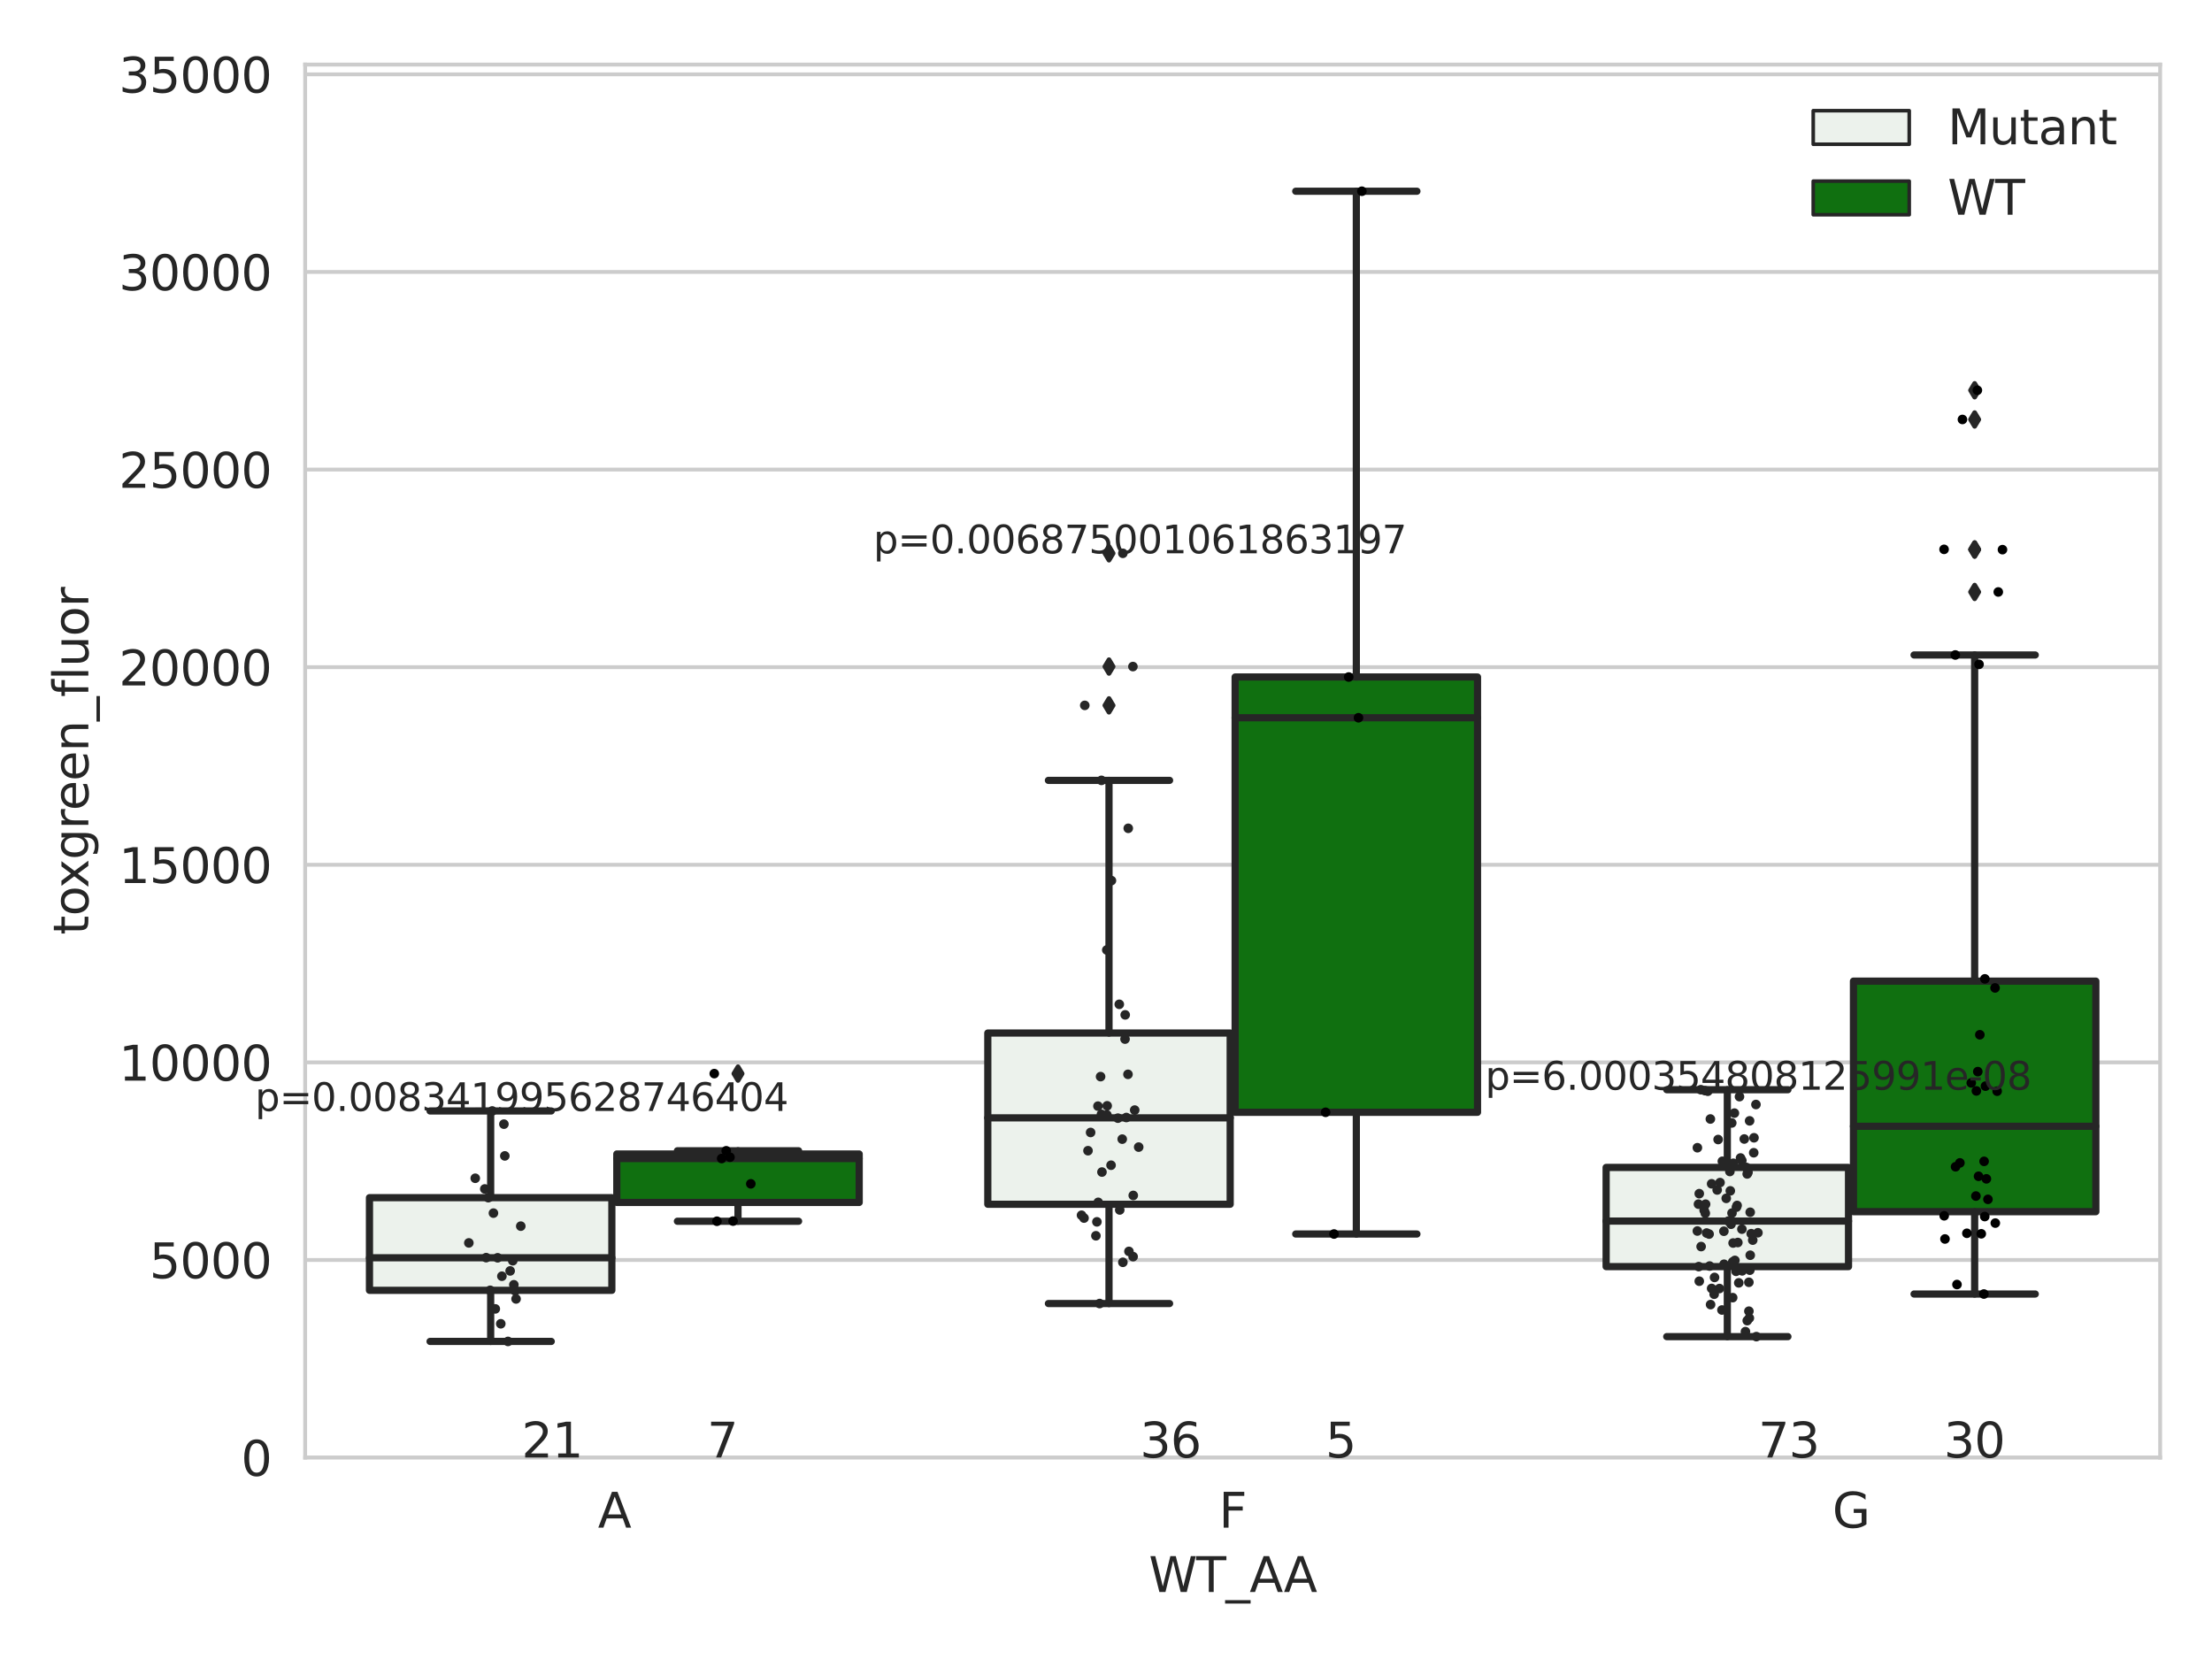 <?xml version="1.0" encoding="utf-8" standalone="no"?>
<!DOCTYPE svg PUBLIC "-//W3C//DTD SVG 1.1//EN"
  "http://www.w3.org/Graphics/SVG/1.1/DTD/svg11.dtd">
<svg xmlns:xlink="http://www.w3.org/1999/xlink" width="460.8pt" height="345.6pt" viewBox="0 0 460.8 345.6" xmlns="http://www.w3.org/2000/svg" version="1.1">
 <defs>
  <style type="text/css">*{stroke-linejoin: round; stroke-linecap: butt}</style>
 </defs>
 <g id="figure_1">
  <g id="patch_1">
   <path d="M 0 345.6 
L 460.8 345.6 
L 460.8 0 
L 0 0 
z
" style="fill: #ffffff"/>
  </g>
  <g id="axes_1">
   <g id="patch_2">
    <path d="M 63.571 303.64 
L 450 303.64 
L 450 13.456 
L 63.571 13.456 
z
" style="fill: #ffffff"/>
   </g>
   <g id="matplotlib.axis_1">
    <g id="xtick_1">
     <g id="text_1">
      <!-- A -->
      <g style="fill: #262626" transform="translate(124.556 318.238)scale(0.1 -0.1)">
       <defs>
        <path id="DejaVuSans-41" d="M 2188 4044 
L 1331 1722 
L 3047 1722 
L 2188 4044 
z
M 1831 4666 
L 2547 4666 
L 4325 0 
L 3669 0 
L 3244 1197 
L 1141 1197 
L 716 0 
L 50 0 
L 1831 4666 
z
" transform="scale(0.016)"/>
       </defs>
       <use xlink:href="#DejaVuSans-41"/>
      </g>
     </g>
    </g>
    <g id="xtick_2">
     <g id="text_2">
      <!-- F -->
      <g style="fill: #262626" transform="translate(253.91 318.238)scale(0.1 -0.1)">
       <defs>
        <path id="DejaVuSans-46" d="M 628 4666 
L 3309 4666 
L 3309 4134 
L 1259 4134 
L 1259 2759 
L 3109 2759 
L 3109 2228 
L 1259 2228 
L 1259 0 
L 628 0 
L 628 4666 
z
" transform="scale(0.016)"/>
       </defs>
       <use xlink:href="#DejaVuSans-46"/>
      </g>
     </g>
    </g>
    <g id="xtick_3">
     <g id="text_3">
      <!-- G -->
      <g style="fill: #262626" transform="translate(381.721 318.238)scale(0.1 -0.1)">
       <defs>
        <path id="DejaVuSans-47" d="M 3809 666 
L 3809 1919 
L 2778 1919 
L 2778 2438 
L 4434 2438 
L 4434 434 
Q 4069 175 3628 42 
Q 3188 -91 2688 -91 
Q 1594 -91 976 548 
Q 359 1188 359 2328 
Q 359 3472 976 4111 
Q 1594 4750 2688 4750 
Q 3144 4750 3555 4637 
Q 3966 4525 4313 4306 
L 4313 3634 
Q 3963 3931 3569 4081 
Q 3175 4231 2741 4231 
Q 1884 4231 1454 3753 
Q 1025 3275 1025 2328 
Q 1025 1384 1454 906 
Q 1884 428 2741 428 
Q 3075 428 3337 486 
Q 3600 544 3809 666 
z
" transform="scale(0.016)"/>
       </defs>
       <use xlink:href="#DejaVuSans-47"/>
      </g>
     </g>
    </g>
    <g id="text_4">
     <!-- WT_AA -->
     <g style="fill: #262626" transform="translate(239.31 331.638)scale(0.1 -0.1)">
      <defs>
       <path id="DejaVuSans-57" d="M 213 4666 
L 850 4666 
L 1831 722 
L 2809 4666 
L 3519 4666 
L 4500 722 
L 5478 4666 
L 6119 4666 
L 4947 0 
L 4153 0 
L 3169 4050 
L 2175 0 
L 1381 0 
L 213 4666 
z
" transform="scale(0.016)"/>
       <path id="DejaVuSans-54" d="M -19 4666 
L 3928 4666 
L 3928 4134 
L 2272 4134 
L 2272 0 
L 1638 0 
L 1638 4134 
L -19 4134 
L -19 4666 
z
" transform="scale(0.016)"/>
       <path id="DejaVuSans-5f" d="M 3263 -1063 
L 3263 -1509 
L -63 -1509 
L -63 -1063 
L 3263 -1063 
z
" transform="scale(0.016)"/>
      </defs>
      <use xlink:href="#DejaVuSans-57"/>
      <use xlink:href="#DejaVuSans-54" x="98.877"/>
      <use xlink:href="#DejaVuSans-5f" x="159.961"/>
      <use xlink:href="#DejaVuSans-41" x="209.961"/>
      <use xlink:href="#DejaVuSans-41" x="281.119"/>
     </g>
    </g>
   </g>
   <g id="matplotlib.axis_2">
    <g id="ytick_1">
     <g id="line2d_1">
      <path d="M 63.571 303.64 
L 450 303.64 
" clip-path="url(#pcbfdf155d2)" style="fill: none; stroke: #cccccc; stroke-width: 0.8; stroke-linecap: round"/>
     </g>
     <g id="text_5">
      <!-- 0 -->
      <g style="fill: #262626" transform="translate(50.209 307.439)scale(0.1 -0.1)">
       <defs>
        <path id="DejaVuSans-30" d="M 2034 4250 
Q 1547 4250 1301 3770 
Q 1056 3291 1056 2328 
Q 1056 1369 1301 889 
Q 1547 409 2034 409 
Q 2525 409 2770 889 
Q 3016 1369 3016 2328 
Q 3016 3291 2770 3770 
Q 2525 4250 2034 4250 
z
M 2034 4750 
Q 2819 4750 3233 4129 
Q 3647 3509 3647 2328 
Q 3647 1150 3233 529 
Q 2819 -91 2034 -91 
Q 1250 -91 836 529 
Q 422 1150 422 2328 
Q 422 3509 836 4129 
Q 1250 4750 2034 4750 
z
" transform="scale(0.016)"/>
       </defs>
       <use xlink:href="#DejaVuSans-30"/>
      </g>
     </g>
    </g>
    <g id="ytick_2">
     <g id="line2d_2">
      <path d="M 63.571 262.476 
L 450 262.476 
" clip-path="url(#pcbfdf155d2)" style="fill: none; stroke: #cccccc; stroke-width: 0.8; stroke-linecap: round"/>
     </g>
     <g id="text_6">
      <!-- 5000 -->
      <g style="fill: #262626" transform="translate(31.121 266.275)scale(0.1 -0.1)">
       <defs>
        <path id="DejaVuSans-35" d="M 691 4666 
L 3169 4666 
L 3169 4134 
L 1269 4134 
L 1269 2991 
Q 1406 3038 1543 3061 
Q 1681 3084 1819 3084 
Q 2600 3084 3056 2656 
Q 3513 2228 3513 1497 
Q 3513 744 3044 326 
Q 2575 -91 1722 -91 
Q 1428 -91 1123 -41 
Q 819 9 494 109 
L 494 744 
Q 775 591 1075 516 
Q 1375 441 1709 441 
Q 2250 441 2565 725 
Q 2881 1009 2881 1497 
Q 2881 1984 2565 2268 
Q 2250 2553 1709 2553 
Q 1456 2553 1204 2497 
Q 953 2441 691 2322 
L 691 4666 
z
" transform="scale(0.016)"/>
       </defs>
       <use xlink:href="#DejaVuSans-35"/>
       <use xlink:href="#DejaVuSans-30" x="63.623"/>
       <use xlink:href="#DejaVuSans-30" x="127.246"/>
       <use xlink:href="#DejaVuSans-30" x="190.869"/>
      </g>
     </g>
    </g>
    <g id="ytick_3">
     <g id="line2d_3">
      <path d="M 63.571 221.312 
L 450 221.312 
" clip-path="url(#pcbfdf155d2)" style="fill: none; stroke: #cccccc; stroke-width: 0.8; stroke-linecap: round"/>
     </g>
     <g id="text_7">
      <!-- 10000 -->
      <g style="fill: #262626" transform="translate(24.759 225.111)scale(0.1 -0.1)">
       <defs>
        <path id="DejaVuSans-31" d="M 794 531 
L 1825 531 
L 1825 4091 
L 703 3866 
L 703 4441 
L 1819 4666 
L 2450 4666 
L 2450 531 
L 3481 531 
L 3481 0 
L 794 0 
L 794 531 
z
" transform="scale(0.016)"/>
       </defs>
       <use xlink:href="#DejaVuSans-31"/>
       <use xlink:href="#DejaVuSans-30" x="63.623"/>
       <use xlink:href="#DejaVuSans-30" x="127.246"/>
       <use xlink:href="#DejaVuSans-30" x="190.869"/>
       <use xlink:href="#DejaVuSans-30" x="254.492"/>
      </g>
     </g>
    </g>
    <g id="ytick_4">
     <g id="line2d_4">
      <path d="M 63.571 180.148 
L 450 180.148 
" clip-path="url(#pcbfdf155d2)" style="fill: none; stroke: #cccccc; stroke-width: 0.8; stroke-linecap: round"/>
     </g>
     <g id="text_8">
      <!-- 15000 -->
      <g style="fill: #262626" transform="translate(24.759 183.947)scale(0.1 -0.1)">
       <use xlink:href="#DejaVuSans-31"/>
       <use xlink:href="#DejaVuSans-35" x="63.623"/>
       <use xlink:href="#DejaVuSans-30" x="127.246"/>
       <use xlink:href="#DejaVuSans-30" x="190.869"/>
       <use xlink:href="#DejaVuSans-30" x="254.492"/>
      </g>
     </g>
    </g>
    <g id="ytick_5">
     <g id="line2d_5">
      <path d="M 63.571 138.984 
L 450 138.984 
" clip-path="url(#pcbfdf155d2)" style="fill: none; stroke: #cccccc; stroke-width: 0.8; stroke-linecap: round"/>
     </g>
     <g id="text_9">
      <!-- 20000 -->
      <g style="fill: #262626" transform="translate(24.759 142.783)scale(0.1 -0.1)">
       <defs>
        <path id="DejaVuSans-32" d="M 1228 531 
L 3431 531 
L 3431 0 
L 469 0 
L 469 531 
Q 828 903 1448 1529 
Q 2069 2156 2228 2338 
Q 2531 2678 2651 2914 
Q 2772 3150 2772 3378 
Q 2772 3750 2511 3984 
Q 2250 4219 1831 4219 
Q 1534 4219 1204 4116 
Q 875 4013 500 3803 
L 500 4441 
Q 881 4594 1212 4672 
Q 1544 4750 1819 4750 
Q 2544 4750 2975 4387 
Q 3406 4025 3406 3419 
Q 3406 3131 3298 2873 
Q 3191 2616 2906 2266 
Q 2828 2175 2409 1742 
Q 1991 1309 1228 531 
z
" transform="scale(0.016)"/>
       </defs>
       <use xlink:href="#DejaVuSans-32"/>
       <use xlink:href="#DejaVuSans-30" x="63.623"/>
       <use xlink:href="#DejaVuSans-30" x="127.246"/>
       <use xlink:href="#DejaVuSans-30" x="190.869"/>
       <use xlink:href="#DejaVuSans-30" x="254.492"/>
      </g>
     </g>
    </g>
    <g id="ytick_6">
     <g id="line2d_6">
      <path d="M 63.571 97.82 
L 450 97.82 
" clip-path="url(#pcbfdf155d2)" style="fill: none; stroke: #cccccc; stroke-width: 0.8; stroke-linecap: round"/>
     </g>
     <g id="text_10">
      <!-- 25000 -->
      <g style="fill: #262626" transform="translate(24.759 101.619)scale(0.1 -0.1)">
       <use xlink:href="#DejaVuSans-32"/>
       <use xlink:href="#DejaVuSans-35" x="63.623"/>
       <use xlink:href="#DejaVuSans-30" x="127.246"/>
       <use xlink:href="#DejaVuSans-30" x="190.869"/>
       <use xlink:href="#DejaVuSans-30" x="254.492"/>
      </g>
     </g>
    </g>
    <g id="ytick_7">
     <g id="line2d_7">
      <path d="M 63.571 56.656 
L 450 56.656 
" clip-path="url(#pcbfdf155d2)" style="fill: none; stroke: #cccccc; stroke-width: 0.8; stroke-linecap: round"/>
     </g>
     <g id="text_11">
      <!-- 30000 -->
      <g style="fill: #262626" transform="translate(24.759 60.455)scale(0.1 -0.1)">
       <defs>
        <path id="DejaVuSans-33" d="M 2597 2516 
Q 3050 2419 3304 2112 
Q 3559 1806 3559 1356 
Q 3559 666 3084 287 
Q 2609 -91 1734 -91 
Q 1441 -91 1130 -33 
Q 819 25 488 141 
L 488 750 
Q 750 597 1062 519 
Q 1375 441 1716 441 
Q 2309 441 2620 675 
Q 2931 909 2931 1356 
Q 2931 1769 2642 2001 
Q 2353 2234 1838 2234 
L 1294 2234 
L 1294 2753 
L 1863 2753 
Q 2328 2753 2575 2939 
Q 2822 3125 2822 3475 
Q 2822 3834 2567 4026 
Q 2313 4219 1838 4219 
Q 1578 4219 1281 4162 
Q 984 4106 628 3988 
L 628 4550 
Q 988 4650 1302 4700 
Q 1616 4750 1894 4750 
Q 2613 4750 3031 4423 
Q 3450 4097 3450 3541 
Q 3450 3153 3228 2886 
Q 3006 2619 2597 2516 
z
" transform="scale(0.016)"/>
       </defs>
       <use xlink:href="#DejaVuSans-33"/>
       <use xlink:href="#DejaVuSans-30" x="63.623"/>
       <use xlink:href="#DejaVuSans-30" x="127.246"/>
       <use xlink:href="#DejaVuSans-30" x="190.869"/>
       <use xlink:href="#DejaVuSans-30" x="254.492"/>
      </g>
     </g>
    </g>
    <g id="ytick_8">
     <g id="line2d_8">
      <path d="M 63.571 15.492 
L 450 15.492 
" clip-path="url(#pcbfdf155d2)" style="fill: none; stroke: #cccccc; stroke-width: 0.8; stroke-linecap: round"/>
     </g>
     <g id="text_12">
      <!-- 35000 -->
      <g style="fill: #262626" transform="translate(24.759 19.291)scale(0.1 -0.1)">
       <use xlink:href="#DejaVuSans-33"/>
       <use xlink:href="#DejaVuSans-35" x="63.623"/>
       <use xlink:href="#DejaVuSans-30" x="127.246"/>
       <use xlink:href="#DejaVuSans-30" x="190.869"/>
       <use xlink:href="#DejaVuSans-30" x="254.492"/>
      </g>
     </g>
    </g>
    <g id="text_13">
     <!-- toxgreen_fluor -->
     <g style="fill: #262626" transform="translate(18.401 194.743)rotate(-90)scale(0.1 -0.1)">
      <defs>
       <path id="DejaVuSans-74" d="M 1172 4494 
L 1172 3500 
L 2356 3500 
L 2356 3053 
L 1172 3053 
L 1172 1153 
Q 1172 725 1289 603 
Q 1406 481 1766 481 
L 2356 481 
L 2356 0 
L 1766 0 
Q 1100 0 847 248 
Q 594 497 594 1153 
L 594 3053 
L 172 3053 
L 172 3500 
L 594 3500 
L 594 4494 
L 1172 4494 
z
" transform="scale(0.016)"/>
       <path id="DejaVuSans-6f" d="M 1959 3097 
Q 1497 3097 1228 2736 
Q 959 2375 959 1747 
Q 959 1119 1226 758 
Q 1494 397 1959 397 
Q 2419 397 2687 759 
Q 2956 1122 2956 1747 
Q 2956 2369 2687 2733 
Q 2419 3097 1959 3097 
z
M 1959 3584 
Q 2709 3584 3137 3096 
Q 3566 2609 3566 1747 
Q 3566 888 3137 398 
Q 2709 -91 1959 -91 
Q 1206 -91 779 398 
Q 353 888 353 1747 
Q 353 2609 779 3096 
Q 1206 3584 1959 3584 
z
" transform="scale(0.016)"/>
       <path id="DejaVuSans-78" d="M 3513 3500 
L 2247 1797 
L 3578 0 
L 2900 0 
L 1881 1375 
L 863 0 
L 184 0 
L 1544 1831 
L 300 3500 
L 978 3500 
L 1906 2253 
L 2834 3500 
L 3513 3500 
z
" transform="scale(0.016)"/>
       <path id="DejaVuSans-67" d="M 2906 1791 
Q 2906 2416 2648 2759 
Q 2391 3103 1925 3103 
Q 1463 3103 1205 2759 
Q 947 2416 947 1791 
Q 947 1169 1205 825 
Q 1463 481 1925 481 
Q 2391 481 2648 825 
Q 2906 1169 2906 1791 
z
M 3481 434 
Q 3481 -459 3084 -895 
Q 2688 -1331 1869 -1331 
Q 1566 -1331 1297 -1286 
Q 1028 -1241 775 -1147 
L 775 -588 
Q 1028 -725 1275 -790 
Q 1522 -856 1778 -856 
Q 2344 -856 2625 -561 
Q 2906 -266 2906 331 
L 2906 616 
Q 2728 306 2450 153 
Q 2172 0 1784 0 
Q 1141 0 747 490 
Q 353 981 353 1791 
Q 353 2603 747 3093 
Q 1141 3584 1784 3584 
Q 2172 3584 2450 3431 
Q 2728 3278 2906 2969 
L 2906 3500 
L 3481 3500 
L 3481 434 
z
" transform="scale(0.016)"/>
       <path id="DejaVuSans-72" d="M 2631 2963 
Q 2534 3019 2420 3045 
Q 2306 3072 2169 3072 
Q 1681 3072 1420 2755 
Q 1159 2438 1159 1844 
L 1159 0 
L 581 0 
L 581 3500 
L 1159 3500 
L 1159 2956 
Q 1341 3275 1631 3429 
Q 1922 3584 2338 3584 
Q 2397 3584 2469 3576 
Q 2541 3569 2628 3553 
L 2631 2963 
z
" transform="scale(0.016)"/>
       <path id="DejaVuSans-65" d="M 3597 1894 
L 3597 1613 
L 953 1613 
Q 991 1019 1311 708 
Q 1631 397 2203 397 
Q 2534 397 2845 478 
Q 3156 559 3463 722 
L 3463 178 
Q 3153 47 2828 -22 
Q 2503 -91 2169 -91 
Q 1331 -91 842 396 
Q 353 884 353 1716 
Q 353 2575 817 3079 
Q 1281 3584 2069 3584 
Q 2775 3584 3186 3129 
Q 3597 2675 3597 1894 
z
M 3022 2063 
Q 3016 2534 2758 2815 
Q 2500 3097 2075 3097 
Q 1594 3097 1305 2825 
Q 1016 2553 972 2059 
L 3022 2063 
z
" transform="scale(0.016)"/>
       <path id="DejaVuSans-6e" d="M 3513 2113 
L 3513 0 
L 2938 0 
L 2938 2094 
Q 2938 2591 2744 2837 
Q 2550 3084 2163 3084 
Q 1697 3084 1428 2787 
Q 1159 2491 1159 1978 
L 1159 0 
L 581 0 
L 581 3500 
L 1159 3500 
L 1159 2956 
Q 1366 3272 1645 3428 
Q 1925 3584 2291 3584 
Q 2894 3584 3203 3211 
Q 3513 2838 3513 2113 
z
" transform="scale(0.016)"/>
       <path id="DejaVuSans-66" d="M 2375 4863 
L 2375 4384 
L 1825 4384 
Q 1516 4384 1395 4259 
Q 1275 4134 1275 3809 
L 1275 3500 
L 2222 3500 
L 2222 3053 
L 1275 3053 
L 1275 0 
L 697 0 
L 697 3053 
L 147 3053 
L 147 3500 
L 697 3500 
L 697 3744 
Q 697 4328 969 4595 
Q 1241 4863 1831 4863 
L 2375 4863 
z
" transform="scale(0.016)"/>
       <path id="DejaVuSans-6c" d="M 603 4863 
L 1178 4863 
L 1178 0 
L 603 0 
L 603 4863 
z
" transform="scale(0.016)"/>
       <path id="DejaVuSans-75" d="M 544 1381 
L 544 3500 
L 1119 3500 
L 1119 1403 
Q 1119 906 1312 657 
Q 1506 409 1894 409 
Q 2359 409 2629 706 
Q 2900 1003 2900 1516 
L 2900 3500 
L 3475 3500 
L 3475 0 
L 2900 0 
L 2900 538 
Q 2691 219 2414 64 
Q 2138 -91 1772 -91 
Q 1169 -91 856 284 
Q 544 659 544 1381 
z
M 1991 3584 
L 1991 3584 
z
" transform="scale(0.016)"/>
      </defs>
      <use xlink:href="#DejaVuSans-74"/>
      <use xlink:href="#DejaVuSans-6f" x="39.209"/>
      <use xlink:href="#DejaVuSans-78" x="97.266"/>
      <use xlink:href="#DejaVuSans-67" x="156.445"/>
      <use xlink:href="#DejaVuSans-72" x="219.922"/>
      <use xlink:href="#DejaVuSans-65" x="258.785"/>
      <use xlink:href="#DejaVuSans-65" x="320.309"/>
      <use xlink:href="#DejaVuSans-6e" x="381.832"/>
      <use xlink:href="#DejaVuSans-5f" x="445.211"/>
      <use xlink:href="#DejaVuSans-66" x="495.211"/>
      <use xlink:href="#DejaVuSans-6c" x="530.416"/>
      <use xlink:href="#DejaVuSans-75" x="558.199"/>
      <use xlink:href="#DejaVuSans-6f" x="621.578"/>
      <use xlink:href="#DejaVuSans-72" x="682.76"/>
     </g>
    </g>
   </g>
   <g id="patch_3">
    <path d="M 76.967 268.795 
L 127.461 268.795 
L 127.461 249.498 
L 76.967 249.498 
L 76.967 268.795 
z
" clip-path="url(#pcbfdf155d2)" style="fill: #ecf2ec; stroke: #262626; stroke-width: 1.5; stroke-linejoin: miter"/>
   </g>
   <g id="patch_4">
    <path d="M 128.491 250.494 
L 178.985 250.494 
L 178.985 240.399 
L 128.491 240.399 
L 128.491 250.494 
z
" clip-path="url(#pcbfdf155d2)" style="fill: #107010; stroke: #262626; stroke-width: 1.5; stroke-linejoin: miter"/>
   </g>
   <g id="patch_5">
    <path d="M 205.777 250.867 
L 256.27 250.867 
L 256.27 215.201 
L 205.777 215.201 
L 205.777 250.867 
z
" clip-path="url(#pcbfdf155d2)" style="fill: #ecf2ec; stroke: #262626; stroke-width: 1.5; stroke-linejoin: miter"/>
   </g>
   <g id="patch_6">
    <path d="M 257.301 231.711 
L 307.794 231.711 
L 307.794 141.034 
L 257.301 141.034 
L 257.301 231.711 
z
" clip-path="url(#pcbfdf155d2)" style="fill: #107010; stroke: #262626; stroke-width: 1.5; stroke-linejoin: miter"/>
   </g>
   <g id="patch_7">
    <path d="M 334.587 263.856 
L 385.08 263.856 
L 385.08 243.198 
L 334.587 243.198 
L 334.587 263.856 
z
" clip-path="url(#pcbfdf155d2)" style="fill: #ecf2ec; stroke: #262626; stroke-width: 1.5; stroke-linejoin: miter"/>
   </g>
   <g id="patch_8">
    <path d="M 386.11 252.414 
L 436.604 252.414 
L 436.604 204.386 
L 386.11 204.386 
L 386.11 252.414 
z
" clip-path="url(#pcbfdf155d2)" style="fill: #107010; stroke: #262626; stroke-width: 1.5; stroke-linejoin: miter"/>
   </g>
   <g id="patch_9">
    <path d="M 127.976 303.64 
L 127.976 303.64 
L 127.976 303.64 
L 127.976 303.64 
z
" clip-path="url(#pcbfdf155d2)" style="fill: #ecf2ec; stroke: #262626; stroke-width: 0.75; stroke-linejoin: miter"/>
   </g>
   <g id="patch_10">
    <path d="M 127.976 303.64 
L 127.976 303.64 
L 127.976 303.64 
L 127.976 303.64 
z
" clip-path="url(#pcbfdf155d2)" style="fill: #107010; stroke: #262626; stroke-width: 0.75; stroke-linejoin: miter"/>
   </g>
   <g id="PathCollection_1"/>
   <g id="PathCollection_2"/>
   <g id="line2d_9">
    <path d="M 102.214 268.795 
L 102.214 279.443 
" clip-path="url(#pcbfdf155d2)" style="fill: none; stroke: #262626; stroke-width: 1.5; stroke-linecap: round"/>
   </g>
   <g id="line2d_10">
    <path d="M 102.214 249.498 
L 102.214 231.432 
" clip-path="url(#pcbfdf155d2)" style="fill: none; stroke: #262626; stroke-width: 1.5; stroke-linecap: round"/>
   </g>
   <g id="line2d_11">
    <path d="M 89.591 279.443 
L 114.837 279.443 
" clip-path="url(#pcbfdf155d2)" style="fill: none; stroke: #262626; stroke-width: 1.5; stroke-linecap: round"/>
   </g>
   <g id="line2d_12">
    <path d="M 89.591 231.432 
L 114.837 231.432 
" clip-path="url(#pcbfdf155d2)" style="fill: none; stroke: #262626; stroke-width: 1.5; stroke-linecap: round"/>
   </g>
   <g id="line2d_13"/>
   <g id="line2d_14">
    <path d="M 153.738 250.494 
L 153.738 254.406 
" clip-path="url(#pcbfdf155d2)" style="fill: none; stroke: #262626; stroke-width: 1.5; stroke-linecap: round"/>
   </g>
   <g id="line2d_15">
    <path d="M 153.738 240.399 
L 153.738 239.729 
" clip-path="url(#pcbfdf155d2)" style="fill: none; stroke: #262626; stroke-width: 1.5; stroke-linecap: round"/>
   </g>
   <g id="line2d_16">
    <path d="M 141.115 254.406 
L 166.361 254.406 
" clip-path="url(#pcbfdf155d2)" style="fill: none; stroke: #262626; stroke-width: 1.5; stroke-linecap: round"/>
   </g>
   <g id="line2d_17">
    <path d="M 141.115 239.729 
L 166.361 239.729 
" clip-path="url(#pcbfdf155d2)" style="fill: none; stroke: #262626; stroke-width: 1.5; stroke-linecap: round"/>
   </g>
   <g id="line2d_18">
    <defs>
     <path id="m3c4a1fd41a" d="M -0 1.414 
L 0.849 0 
L 0 -1.414 
L -0.849 -0 
z
" style="stroke: #262626; stroke-linejoin: miter"/>
    </defs>
    <g clip-path="url(#pcbfdf155d2)">
     <use xlink:href="#m3c4a1fd41a" x="153.738" y="223.652" style="fill: #262626; stroke: #262626; stroke-linejoin: miter"/>
    </g>
   </g>
   <g id="line2d_19">
    <path d="M 231.024 250.867 
L 231.024 271.551 
" clip-path="url(#pcbfdf155d2)" style="fill: none; stroke: #262626; stroke-width: 1.5; stroke-linecap: round"/>
   </g>
   <g id="line2d_20">
    <path d="M 231.024 215.201 
L 231.024 162.565 
" clip-path="url(#pcbfdf155d2)" style="fill: none; stroke: #262626; stroke-width: 1.5; stroke-linecap: round"/>
   </g>
   <g id="line2d_21">
    <path d="M 218.4 271.551 
L 243.647 271.551 
" clip-path="url(#pcbfdf155d2)" style="fill: none; stroke: #262626; stroke-width: 1.5; stroke-linecap: round"/>
   </g>
   <g id="line2d_22">
    <path d="M 218.4 162.565 
L 243.647 162.565 
" clip-path="url(#pcbfdf155d2)" style="fill: none; stroke: #262626; stroke-width: 1.5; stroke-linecap: round"/>
   </g>
   <g id="line2d_23">
    <g clip-path="url(#pcbfdf155d2)">
     <use xlink:href="#m3c4a1fd41a" x="231.024" y="138.857" style="fill: #262626; stroke: #262626; stroke-linejoin: miter"/>
     <use xlink:href="#m3c4a1fd41a" x="231.024" y="115.265" style="fill: #262626; stroke: #262626; stroke-linejoin: miter"/>
     <use xlink:href="#m3c4a1fd41a" x="231.024" y="146.942" style="fill: #262626; stroke: #262626; stroke-linejoin: miter"/>
    </g>
   </g>
   <g id="line2d_24">
    <path d="M 282.548 231.711 
L 282.548 257.069 
" clip-path="url(#pcbfdf155d2)" style="fill: none; stroke: #262626; stroke-width: 1.5; stroke-linecap: round"/>
   </g>
   <g id="line2d_25">
    <path d="M 282.548 141.034 
L 282.548 39.837 
" clip-path="url(#pcbfdf155d2)" style="fill: none; stroke: #262626; stroke-width: 1.5; stroke-linecap: round"/>
   </g>
   <g id="line2d_26">
    <path d="M 269.924 257.069 
L 295.171 257.069 
" clip-path="url(#pcbfdf155d2)" style="fill: none; stroke: #262626; stroke-width: 1.5; stroke-linecap: round"/>
   </g>
   <g id="line2d_27">
    <path d="M 269.924 39.837 
L 295.171 39.837 
" clip-path="url(#pcbfdf155d2)" style="fill: none; stroke: #262626; stroke-width: 1.5; stroke-linecap: round"/>
   </g>
   <g id="line2d_28"/>
   <g id="line2d_29">
    <path d="M 359.833 263.856 
L 359.833 278.442 
" clip-path="url(#pcbfdf155d2)" style="fill: none; stroke: #262626; stroke-width: 1.5; stroke-linecap: round"/>
   </g>
   <g id="line2d_30">
    <path d="M 359.833 243.198 
L 359.833 227.004 
" clip-path="url(#pcbfdf155d2)" style="fill: none; stroke: #262626; stroke-width: 1.5; stroke-linecap: round"/>
   </g>
   <g id="line2d_31">
    <path d="M 347.21 278.442 
L 372.457 278.442 
" clip-path="url(#pcbfdf155d2)" style="fill: none; stroke: #262626; stroke-width: 1.5; stroke-linecap: round"/>
   </g>
   <g id="line2d_32">
    <path d="M 347.21 227.004 
L 372.457 227.004 
" clip-path="url(#pcbfdf155d2)" style="fill: none; stroke: #262626; stroke-width: 1.5; stroke-linecap: round"/>
   </g>
   <g id="line2d_33"/>
   <g id="line2d_34">
    <path d="M 411.357 252.414 
L 411.357 269.569 
" clip-path="url(#pcbfdf155d2)" style="fill: none; stroke: #262626; stroke-width: 1.5; stroke-linecap: round"/>
   </g>
   <g id="line2d_35">
    <path d="M 411.357 204.386 
L 411.357 136.444 
" clip-path="url(#pcbfdf155d2)" style="fill: none; stroke: #262626; stroke-width: 1.5; stroke-linecap: round"/>
   </g>
   <g id="line2d_36">
    <path d="M 398.734 269.569 
L 423.98 269.569 
" clip-path="url(#pcbfdf155d2)" style="fill: none; stroke: #262626; stroke-width: 1.5; stroke-linecap: round"/>
   </g>
   <g id="line2d_37">
    <path d="M 398.734 136.444 
L 423.98 136.444 
" clip-path="url(#pcbfdf155d2)" style="fill: none; stroke: #262626; stroke-width: 1.5; stroke-linecap: round"/>
   </g>
   <g id="line2d_38">
    <g clip-path="url(#pcbfdf155d2)">
     <use xlink:href="#m3c4a1fd41a" x="411.357" y="87.382" style="fill: #262626; stroke: #262626; stroke-linejoin: miter"/>
     <use xlink:href="#m3c4a1fd41a" x="411.357" y="123.317" style="fill: #262626; stroke: #262626; stroke-linejoin: miter"/>
     <use xlink:href="#m3c4a1fd41a" x="411.357" y="114.501" style="fill: #262626; stroke: #262626; stroke-linejoin: miter"/>
     <use xlink:href="#m3c4a1fd41a" x="411.357" y="114.44" style="fill: #262626; stroke: #262626; stroke-linejoin: miter"/>
     <use xlink:href="#m3c4a1fd41a" x="411.357" y="81.3" style="fill: #262626; stroke: #262626; stroke-linejoin: miter"/>
    </g>
   </g>
   <g id="line2d_39">
    <path d="M 76.967 262.019 
L 127.461 262.019 
" clip-path="url(#pcbfdf155d2)" style="fill: none; stroke: #262626; stroke-width: 1.5; stroke-linecap: round"/>
   </g>
   <g id="line2d_40">
    <path d="M 128.491 241.342 
L 178.985 241.342 
" clip-path="url(#pcbfdf155d2)" style="fill: none; stroke: #262626; stroke-width: 1.5; stroke-linecap: round"/>
   </g>
   <g id="line2d_41">
    <path d="M 205.777 232.865 
L 256.27 232.865 
" clip-path="url(#pcbfdf155d2)" style="fill: none; stroke: #262626; stroke-width: 1.5; stroke-linecap: round"/>
   </g>
   <g id="line2d_42">
    <path d="M 257.301 149.52 
L 307.794 149.52 
" clip-path="url(#pcbfdf155d2)" style="fill: none; stroke: #262626; stroke-width: 1.5; stroke-linecap: round"/>
   </g>
   <g id="line2d_43">
    <path d="M 334.587 254.375 
L 385.08 254.375 
" clip-path="url(#pcbfdf155d2)" style="fill: none; stroke: #262626; stroke-width: 1.5; stroke-linecap: round"/>
   </g>
   <g id="line2d_44">
    <path d="M 386.11 234.622 
L 436.604 234.622 
" clip-path="url(#pcbfdf155d2)" style="fill: none; stroke: #262626; stroke-width: 1.5; stroke-linecap: round"/>
   </g>
   <g id="patch_11">
    <path d="M 63.571 303.64 
L 63.571 13.456 
" style="fill: none; stroke: #cccccc; stroke-width: 0.8; stroke-linejoin: miter; stroke-linecap: square"/>
   </g>
   <g id="patch_12">
    <path d="M 450 303.64 
L 450 13.456 
" style="fill: none; stroke: #cccccc; stroke-width: 0.8; stroke-linejoin: miter; stroke-linecap: square"/>
   </g>
   <g id="patch_13">
    <path d="M 63.571 303.64 
L 450 303.64 
" style="fill: none; stroke: #cccccc; stroke-width: 0.8; stroke-linejoin: miter; stroke-linecap: square"/>
   </g>
   <g id="patch_14">
    <path d="M 63.571 13.456 
L 450 13.456 
" style="fill: none; stroke: #cccccc; stroke-width: 0.8; stroke-linejoin: miter; stroke-linecap: square"/>
   </g>
   <g id="PathCollection_3">
    <defs>
     <path id="C0_0_e472e9ca66" d="M 0 1 
C 0.265 1 0.52 0.895 0.707 0.707 
C 0.895 0.52 1 0.265 1 -0 
C 1 -0.265 0.895 -0.52 0.707 -0.707 
C 0.52 -0.895 0.265 -1 0 -1 
C -0.265 -1 -0.52 -0.895 -0.707 -0.707 
C -0.895 -0.52 -1 -0.265 -1 0 
C -1 0.265 -0.895 0.52 -0.707 0.707 
C -0.52 0.895 -0.265 1 0 1 
z
"/>
    </defs>
    <g clip-path="url(#pcbfdf155d2)">
     <use xlink:href="#C0_0_e472e9ca66" x="97.669" y="258.918" style="fill: #262626"/>
    </g>
    <g clip-path="url(#pcbfdf155d2)">
     <use xlink:href="#C0_0_e472e9ca66" x="102.54" y="231.432" style="fill: #262626"/>
    </g>
    <g clip-path="url(#pcbfdf155d2)">
     <use xlink:href="#C0_0_e472e9ca66" x="99.004" y="245.454" style="fill: #262626"/>
    </g>
    <g clip-path="url(#pcbfdf155d2)">
     <use xlink:href="#C0_0_e472e9ca66" x="100.993" y="247.677" style="fill: #262626"/>
    </g>
    <g clip-path="url(#pcbfdf155d2)">
     <use xlink:href="#C0_0_e472e9ca66" x="105.827" y="279.443" style="fill: #262626"/>
    </g>
    <g clip-path="url(#pcbfdf155d2)">
     <use xlink:href="#C0_0_e472e9ca66" x="108.486" y="255.429" style="fill: #262626"/>
    </g>
    <g clip-path="url(#pcbfdf155d2)">
     <use xlink:href="#C0_0_e472e9ca66" x="107.308" y="268.895" style="fill: #262626"/>
    </g>
    <g clip-path="url(#pcbfdf155d2)">
     <use xlink:href="#C0_0_e472e9ca66" x="102.793" y="252.714" style="fill: #262626"/>
    </g>
    <g clip-path="url(#pcbfdf155d2)">
     <use xlink:href="#C0_0_e472e9ca66" x="107.507" y="270.591" style="fill: #262626"/>
    </g>
    <g clip-path="url(#pcbfdf155d2)">
     <use xlink:href="#C0_0_e472e9ca66" x="104.554" y="265.86" style="fill: #262626"/>
    </g>
    <g clip-path="url(#pcbfdf155d2)">
     <use xlink:href="#C0_0_e472e9ca66" x="105.163" y="240.795" style="fill: #262626"/>
    </g>
    <g clip-path="url(#pcbfdf155d2)">
     <use xlink:href="#C0_0_e472e9ca66" x="103.664" y="262.019" style="fill: #262626"/>
    </g>
    <g clip-path="url(#pcbfdf155d2)">
     <use xlink:href="#C0_0_e472e9ca66" x="102.111" y="268.795" style="fill: #262626"/>
    </g>
    <g clip-path="url(#pcbfdf155d2)">
     <use xlink:href="#C0_0_e472e9ca66" x="104.973" y="234.18" style="fill: #262626"/>
    </g>
    <g clip-path="url(#pcbfdf155d2)">
     <use xlink:href="#C0_0_e472e9ca66" x="104.322" y="275.766" style="fill: #262626"/>
    </g>
    <g clip-path="url(#pcbfdf155d2)">
     <use xlink:href="#C0_0_e472e9ca66" x="101.72" y="249.498" style="fill: #262626"/>
    </g>
    <g clip-path="url(#pcbfdf155d2)">
     <use xlink:href="#C0_0_e472e9ca66" x="107.043" y="267.642" style="fill: #262626"/>
    </g>
    <g clip-path="url(#pcbfdf155d2)">
     <use xlink:href="#C0_0_e472e9ca66" x="103.18" y="272.665" style="fill: #262626"/>
    </g>
    <g clip-path="url(#pcbfdf155d2)">
     <use xlink:href="#C0_0_e472e9ca66" x="106.272" y="264.754" style="fill: #262626"/>
    </g>
    <g clip-path="url(#pcbfdf155d2)">
     <use xlink:href="#C0_0_e472e9ca66" x="106.818" y="262.636" style="fill: #262626"/>
    </g>
    <g clip-path="url(#pcbfdf155d2)">
     <use xlink:href="#C0_0_e472e9ca66" x="101.281" y="261.987" style="fill: #262626"/>
    </g>
   </g>
   <g id="PathCollection_4">
    <defs>
     <path id="C1_0_2c1b443b1b" d="M 0 1 
C 0.265 1 0.52 0.895 0.707 0.707 
C 0.895 0.52 1 0.265 1 -0 
C 1 -0.265 0.895 -0.52 0.707 -0.707 
C 0.52 -0.895 0.265 -1 0 -1 
C -0.265 -1 -0.52 -0.895 -0.707 -0.707 
C -0.895 -0.52 -1 -0.265 -1 0 
C -1 0.265 -0.895 0.52 -0.707 0.707 
C -0.52 0.895 -0.265 1 0 1 
z
"/>
    </defs>
    <g clip-path="url(#pcbfdf155d2)">
     <use xlink:href="#C1_0_2c1b443b1b" x="149.353" y="254.406"/>
    </g>
    <g clip-path="url(#pcbfdf155d2)">
     <use xlink:href="#C1_0_2c1b443b1b" x="152.71" y="254.372"/>
    </g>
    <g clip-path="url(#pcbfdf155d2)">
     <use xlink:href="#C1_0_2c1b443b1b" x="151.285" y="239.729"/>
    </g>
    <g clip-path="url(#pcbfdf155d2)">
     <use xlink:href="#C1_0_2c1b443b1b" x="150.334" y="241.342"/>
    </g>
    <g clip-path="url(#pcbfdf155d2)">
     <use xlink:href="#C1_0_2c1b443b1b" x="152.068" y="241.069"/>
    </g>
    <g clip-path="url(#pcbfdf155d2)">
     <use xlink:href="#C1_0_2c1b443b1b" x="148.797" y="223.652"/>
    </g>
    <g clip-path="url(#pcbfdf155d2)">
     <use xlink:href="#C1_0_2c1b443b1b" x="156.406" y="246.615"/>
    </g>
   </g>
   <g id="PathCollection_5">
    <defs>
     <path id="C2_0_65060d6e8c" d="M 0 1 
C 0.265 1 0.52 0.895 0.707 0.707 
C 0.895 0.52 1 0.265 1 -0 
C 1 -0.265 0.895 -0.52 0.707 -0.707 
C 0.52 -0.895 0.265 -1 0 -1 
C -0.265 -1 -0.52 -0.895 -0.707 -0.707 
C -0.895 -0.52 -1 -0.265 -1 0 
C -1 0.265 -0.895 0.52 -0.707 0.707 
C -0.52 0.895 -0.265 1 0 1 
z
"/>
    </defs>
    <g clip-path="url(#pcbfdf155d2)">
     <use xlink:href="#C2_0_65060d6e8c" x="228.779" y="250.47" style="fill: #262626"/>
    </g>
    <g clip-path="url(#pcbfdf155d2)">
     <use xlink:href="#C2_0_65060d6e8c" x="233.781" y="237.303" style="fill: #262626"/>
    </g>
    <g clip-path="url(#pcbfdf155d2)">
     <use xlink:href="#C2_0_65060d6e8c" x="234.977" y="223.803" style="fill: #262626"/>
    </g>
    <g clip-path="url(#pcbfdf155d2)">
     <use xlink:href="#C2_0_65060d6e8c" x="233.26" y="252.056" style="fill: #262626"/>
    </g>
    <g clip-path="url(#pcbfdf155d2)">
     <use xlink:href="#C2_0_65060d6e8c" x="228.298" y="257.435" style="fill: #262626"/>
    </g>
    <g clip-path="url(#pcbfdf155d2)">
     <use xlink:href="#C2_0_65060d6e8c" x="228.723" y="230.427" style="fill: #262626"/>
    </g>
    <g clip-path="url(#pcbfdf155d2)">
     <use xlink:href="#C2_0_65060d6e8c" x="228.506" y="254.533" style="fill: #262626"/>
    </g>
    <g clip-path="url(#pcbfdf155d2)">
     <use xlink:href="#C2_0_65060d6e8c" x="230.645" y="230.36" style="fill: #262626"/>
    </g>
    <g clip-path="url(#pcbfdf155d2)">
     <use xlink:href="#C2_0_65060d6e8c" x="235.18" y="260.689" style="fill: #262626"/>
    </g>
    <g clip-path="url(#pcbfdf155d2)">
     <use xlink:href="#C2_0_65060d6e8c" x="233.915" y="262.963" style="fill: #262626"/>
    </g>
    <g clip-path="url(#pcbfdf155d2)">
     <use xlink:href="#C2_0_65060d6e8c" x="230.564" y="197.896" style="fill: #262626"/>
    </g>
    <g clip-path="url(#pcbfdf155d2)">
     <use xlink:href="#C2_0_65060d6e8c" x="233.166" y="209.215" style="fill: #262626"/>
    </g>
    <g clip-path="url(#pcbfdf155d2)">
     <use xlink:href="#C2_0_65060d6e8c" x="236.051" y="261.782" style="fill: #262626"/>
    </g>
    <g clip-path="url(#pcbfdf155d2)">
     <use xlink:href="#C2_0_65060d6e8c" x="230.598" y="232.262" style="fill: #262626"/>
    </g>
    <g clip-path="url(#pcbfdf155d2)">
     <use xlink:href="#C2_0_65060d6e8c" x="226.65" y="239.712" style="fill: #262626"/>
    </g>
    <g clip-path="url(#pcbfdf155d2)">
     <use xlink:href="#C2_0_65060d6e8c" x="229.272" y="224.281" style="fill: #262626"/>
    </g>
    <g clip-path="url(#pcbfdf155d2)">
     <use xlink:href="#C2_0_65060d6e8c" x="229.558" y="244.159" style="fill: #262626"/>
    </g>
    <g clip-path="url(#pcbfdf155d2)">
     <use xlink:href="#C2_0_65060d6e8c" x="236.008" y="138.857" style="fill: #262626"/>
    </g>
    <g clip-path="url(#pcbfdf155d2)">
     <use xlink:href="#C2_0_65060d6e8c" x="232.877" y="232.934" style="fill: #262626"/>
    </g>
    <g clip-path="url(#pcbfdf155d2)">
     <use xlink:href="#C2_0_65060d6e8c" x="237.21" y="238.962" style="fill: #262626"/>
    </g>
    <g clip-path="url(#pcbfdf155d2)">
     <use xlink:href="#C2_0_65060d6e8c" x="233.912" y="115.265" style="fill: #262626"/>
    </g>
    <g clip-path="url(#pcbfdf155d2)">
     <use xlink:href="#C2_0_65060d6e8c" x="236.379" y="231.251" style="fill: #262626"/>
    </g>
    <g clip-path="url(#pcbfdf155d2)">
     <use xlink:href="#C2_0_65060d6e8c" x="229.452" y="232.135" style="fill: #262626"/>
    </g>
    <g clip-path="url(#pcbfdf155d2)">
     <use xlink:href="#C2_0_65060d6e8c" x="225.98" y="146.942" style="fill: #262626"/>
    </g>
    <g clip-path="url(#pcbfdf155d2)">
     <use xlink:href="#C2_0_65060d6e8c" x="236.078" y="249.03" style="fill: #262626"/>
    </g>
    <g clip-path="url(#pcbfdf155d2)">
     <use xlink:href="#C2_0_65060d6e8c" x="234.399" y="211.416" style="fill: #262626"/>
    </g>
    <g clip-path="url(#pcbfdf155d2)">
     <use xlink:href="#C2_0_65060d6e8c" x="225.824" y="253.746" style="fill: #262626"/>
    </g>
    <g clip-path="url(#pcbfdf155d2)">
     <use xlink:href="#C2_0_65060d6e8c" x="231.452" y="242.736" style="fill: #262626"/>
    </g>
    <g clip-path="url(#pcbfdf155d2)">
     <use xlink:href="#C2_0_65060d6e8c" x="229.451" y="162.565" style="fill: #262626"/>
    </g>
    <g clip-path="url(#pcbfdf155d2)">
     <use xlink:href="#C2_0_65060d6e8c" x="235.036" y="172.551" style="fill: #262626"/>
    </g>
    <g clip-path="url(#pcbfdf155d2)">
     <use xlink:href="#C2_0_65060d6e8c" x="234.364" y="216.462" style="fill: #262626"/>
    </g>
    <g clip-path="url(#pcbfdf155d2)">
     <use xlink:href="#C2_0_65060d6e8c" x="234.635" y="232.796" style="fill: #262626"/>
    </g>
    <g clip-path="url(#pcbfdf155d2)">
     <use xlink:href="#C2_0_65060d6e8c" x="227.194" y="235.914" style="fill: #262626"/>
    </g>
    <g clip-path="url(#pcbfdf155d2)">
     <use xlink:href="#C2_0_65060d6e8c" x="225.302" y="253.156" style="fill: #262626"/>
    </g>
    <g clip-path="url(#pcbfdf155d2)">
     <use xlink:href="#C2_0_65060d6e8c" x="229.071" y="271.551" style="fill: #262626"/>
    </g>
    <g clip-path="url(#pcbfdf155d2)">
     <use xlink:href="#C2_0_65060d6e8c" x="231.531" y="183.445" style="fill: #262626"/>
    </g>
   </g>
   <g id="PathCollection_6">
    <defs>
     <path id="C3_0_e2b75e3dbb" d="M 0 1 
C 0.265 1 0.52 0.895 0.707 0.707 
C 0.895 0.52 1 0.265 1 -0 
C 1 -0.265 0.895 -0.52 0.707 -0.707 
C 0.52 -0.895 0.265 -1 0 -1 
C -0.265 -1 -0.52 -0.895 -0.707 -0.707 
C -0.895 -0.52 -1 -0.265 -1 0 
C -1 0.265 -0.895 0.52 -0.707 0.707 
C -0.52 0.895 -0.265 1 0 1 
z
"/>
    </defs>
    <g clip-path="url(#pcbfdf155d2)">
     <use xlink:href="#C3_0_e2b75e3dbb" x="280.956" y="141.034"/>
    </g>
    <g clip-path="url(#pcbfdf155d2)">
     <use xlink:href="#C3_0_e2b75e3dbb" x="276.145" y="231.711"/>
    </g>
    <g clip-path="url(#pcbfdf155d2)">
     <use xlink:href="#C3_0_e2b75e3dbb" x="282.997" y="149.52"/>
    </g>
    <g clip-path="url(#pcbfdf155d2)">
     <use xlink:href="#C3_0_e2b75e3dbb" x="277.897" y="257.069"/>
    </g>
    <g clip-path="url(#pcbfdf155d2)">
     <use xlink:href="#C3_0_e2b75e3dbb" x="283.704" y="39.837"/>
    </g>
   </g>
   <g id="PathCollection_7">
    <defs>
     <path id="C4_0_47ec814485" d="M 0 1 
C 0.265 1 0.52 0.895 0.707 0.707 
C 0.895 0.52 1 0.265 1 -0 
C 1 -0.265 0.895 -0.52 0.707 -0.707 
C 0.52 -0.895 0.265 -1 0 -1 
C -0.265 -1 -0.52 -0.895 -0.707 -0.707 
C -0.895 -0.52 -1 -0.265 -1 0 
C -1 0.265 -0.895 0.52 -0.707 0.707 
C -0.52 0.895 -0.265 1 0 1 
z
"/>
    </defs>
    <g clip-path="url(#pcbfdf155d2)">
     <use xlink:href="#C4_0_47ec814485" x="363.983" y="275.11" style="fill: #262626"/>
    </g>
    <g clip-path="url(#pcbfdf155d2)">
     <use xlink:href="#C4_0_47ec814485" x="360.949" y="270.321" style="fill: #262626"/>
    </g>
    <g clip-path="url(#pcbfdf155d2)">
     <use xlink:href="#C4_0_47ec814485" x="355.525" y="256.863" style="fill: #262626"/>
    </g>
    <g clip-path="url(#pcbfdf155d2)">
     <use xlink:href="#C4_0_47ec814485" x="353.592" y="256.441" style="fill: #262626"/>
    </g>
    <g clip-path="url(#pcbfdf155d2)">
     <use xlink:href="#C4_0_47ec814485" x="360.602" y="255.031" style="fill: #262626"/>
    </g>
    <g clip-path="url(#pcbfdf155d2)">
     <use xlink:href="#C4_0_47ec814485" x="358.191" y="268.427" style="fill: #262626"/>
    </g>
    <g clip-path="url(#pcbfdf155d2)">
     <use xlink:href="#C4_0_47ec814485" x="356.563" y="246.608" style="fill: #262626"/>
    </g>
    <g clip-path="url(#pcbfdf155d2)">
     <use xlink:href="#C4_0_47ec814485" x="355.182" y="227.198" style="fill: #262626"/>
    </g>
    <g clip-path="url(#pcbfdf155d2)">
     <use xlink:href="#C4_0_47ec814485" x="363.365" y="237.274" style="fill: #262626"/>
    </g>
    <g clip-path="url(#pcbfdf155d2)">
     <use xlink:href="#C4_0_47ec814485" x="357.171" y="266.113" style="fill: #262626"/>
    </g>
    <g clip-path="url(#pcbfdf155d2)">
     <use xlink:href="#C4_0_47ec814485" x="364.475" y="233.494" style="fill: #262626"/>
    </g>
    <g clip-path="url(#pcbfdf155d2)">
     <use xlink:href="#C4_0_47ec814485" x="362.366" y="228.45" style="fill: #262626"/>
    </g>
    <g clip-path="url(#pcbfdf155d2)">
     <use xlink:href="#C4_0_47ec814485" x="360.965" y="262.868" style="fill: #262626"/>
    </g>
    <g clip-path="url(#pcbfdf155d2)">
     <use xlink:href="#C4_0_47ec814485" x="359.606" y="249.64" style="fill: #262626"/>
    </g>
    <g clip-path="url(#pcbfdf155d2)">
     <use xlink:href="#C4_0_47ec814485" x="362.869" y="256.051" style="fill: #262626"/>
    </g>
    <g clip-path="url(#pcbfdf155d2)">
     <use xlink:href="#C4_0_47ec814485" x="365.389" y="237.019" style="fill: #262626"/>
    </g>
    <g clip-path="url(#pcbfdf155d2)">
     <use xlink:href="#C4_0_47ec814485" x="357.918" y="237.384" style="fill: #262626"/>
    </g>
    <g clip-path="url(#pcbfdf155d2)">
     <use xlink:href="#C4_0_47ec814485" x="363.606" y="277.403" style="fill: #262626"/>
    </g>
    <g clip-path="url(#pcbfdf155d2)">
     <use xlink:href="#C4_0_47ec814485" x="355.773" y="227.321" style="fill: #262626"/>
    </g>
    <g clip-path="url(#pcbfdf155d2)">
     <use xlink:href="#C4_0_47ec814485" x="363.784" y="243.198" style="fill: #262626"/>
    </g>
    <g clip-path="url(#pcbfdf155d2)">
     <use xlink:href="#C4_0_47ec814485" x="356.301" y="233.108" style="fill: #262626"/>
    </g>
    <g clip-path="url(#pcbfdf155d2)">
     <use xlink:href="#C4_0_47ec814485" x="356.565" y="268.407" style="fill: #262626"/>
    </g>
    <g clip-path="url(#pcbfdf155d2)">
     <use xlink:href="#C4_0_47ec814485" x="362.931" y="264.74" style="fill: #262626"/>
    </g>
    <g clip-path="url(#pcbfdf155d2)">
     <use xlink:href="#C4_0_47ec814485" x="365.881" y="278.442" style="fill: #262626"/>
    </g>
    <g clip-path="url(#pcbfdf155d2)">
     <use xlink:href="#C4_0_47ec814485" x="362.857" y="241.766" style="fill: #262626"/>
    </g>
    <g clip-path="url(#pcbfdf155d2)">
     <use xlink:href="#C4_0_47ec814485" x="353.988" y="248.659" style="fill: #262626"/>
    </g>
    <g clip-path="url(#pcbfdf155d2)">
     <use xlink:href="#C4_0_47ec814485" x="357.719" y="247.892" style="fill: #262626"/>
    </g>
    <g clip-path="url(#pcbfdf155d2)">
     <use xlink:href="#C4_0_47ec814485" x="362.581" y="241.229" style="fill: #262626"/>
    </g>
    <g clip-path="url(#pcbfdf155d2)">
     <use xlink:href="#C4_0_47ec814485" x="355.006" y="252.119" style="fill: #262626"/>
    </g>
    <g clip-path="url(#pcbfdf155d2)">
     <use xlink:href="#C4_0_47ec814485" x="353.875" y="263.856" style="fill: #262626"/>
    </g>
    <g clip-path="url(#pcbfdf155d2)">
     <use xlink:href="#C4_0_47ec814485" x="365.796" y="230.089" style="fill: #262626"/>
    </g>
    <g clip-path="url(#pcbfdf155d2)">
     <use xlink:href="#C4_0_47ec814485" x="353.989" y="266.898" style="fill: #262626"/>
    </g>
    <g clip-path="url(#pcbfdf155d2)">
     <use xlink:href="#C4_0_47ec814485" x="362.217" y="267.243" style="fill: #262626"/>
    </g>
    <g clip-path="url(#pcbfdf155d2)">
     <use xlink:href="#C4_0_47ec814485" x="364.523" y="264.604" style="fill: #262626"/>
    </g>
    <g clip-path="url(#pcbfdf155d2)">
     <use xlink:href="#C4_0_47ec814485" x="359.15" y="263.364" style="fill: #262626"/>
    </g>
    <g clip-path="url(#pcbfdf155d2)">
     <use xlink:href="#C4_0_47ec814485" x="361.088" y="242.33" style="fill: #262626"/>
    </g>
    <g clip-path="url(#pcbfdf155d2)">
     <use xlink:href="#C4_0_47ec814485" x="356.039" y="257.08" style="fill: #262626"/>
    </g>
    <g clip-path="url(#pcbfdf155d2)">
     <use xlink:href="#C4_0_47ec814485" x="358.716" y="272.897" style="fill: #262626"/>
    </g>
    <g clip-path="url(#pcbfdf155d2)">
     <use xlink:href="#C4_0_47ec814485" x="361.73" y="251.475" style="fill: #262626"/>
    </g>
    <g clip-path="url(#pcbfdf155d2)">
     <use xlink:href="#C4_0_47ec814485" x="364.327" y="273.144" style="fill: #262626"/>
    </g>
    <g clip-path="url(#pcbfdf155d2)">
     <use xlink:href="#C4_0_47ec814485" x="360.757" y="233.934" style="fill: #262626"/>
    </g>
    <g clip-path="url(#pcbfdf155d2)">
     <use xlink:href="#C4_0_47ec814485" x="361.657" y="264.84" style="fill: #262626"/>
    </g>
    <g clip-path="url(#pcbfdf155d2)">
     <use xlink:href="#C4_0_47ec814485" x="358.798" y="241.916" style="fill: #262626"/>
    </g>
    <g clip-path="url(#pcbfdf155d2)">
     <use xlink:href="#C4_0_47ec814485" x="357.091" y="269.611" style="fill: #262626"/>
    </g>
    <g clip-path="url(#pcbfdf155d2)">
     <use xlink:href="#C4_0_47ec814485" x="354.373" y="259.683" style="fill: #262626"/>
    </g>
    <g clip-path="url(#pcbfdf155d2)">
     <use xlink:href="#C4_0_47ec814485" x="355.307" y="250.854" style="fill: #262626"/>
    </g>
    <g clip-path="url(#pcbfdf155d2)">
     <use xlink:href="#C4_0_47ec814485" x="365.129" y="258.339" style="fill: #262626"/>
    </g>
    <g clip-path="url(#pcbfdf155d2)">
     <use xlink:href="#C4_0_47ec814485" x="364.606" y="261.486" style="fill: #262626"/>
    </g>
    <g clip-path="url(#pcbfdf155d2)">
     <use xlink:href="#C4_0_47ec814485" x="363.972" y="244.55" style="fill: #262626"/>
    </g>
    <g clip-path="url(#pcbfdf155d2)">
     <use xlink:href="#C4_0_47ec814485" x="358.317" y="246.352" style="fill: #262626"/>
    </g>
    <g clip-path="url(#pcbfdf155d2)">
     <use xlink:href="#C4_0_47ec814485" x="366.205" y="256.806" style="fill: #262626"/>
    </g>
    <g clip-path="url(#pcbfdf155d2)">
     <use xlink:href="#C4_0_47ec814485" x="360.365" y="244.043" style="fill: #262626"/>
    </g>
    <g clip-path="url(#pcbfdf155d2)">
     <use xlink:href="#C4_0_47ec814485" x="361.039" y="258.942" style="fill: #262626"/>
    </g>
    <g clip-path="url(#pcbfdf155d2)">
     <use xlink:href="#C4_0_47ec814485" x="360.81" y="252.704" style="fill: #262626"/>
    </g>
    <g clip-path="url(#pcbfdf155d2)">
     <use xlink:href="#C4_0_47ec814485" x="360.059" y="254.375" style="fill: #262626"/>
    </g>
    <g clip-path="url(#pcbfdf155d2)">
     <use xlink:href="#C4_0_47ec814485" x="354.313" y="227.004" style="fill: #262626"/>
    </g>
    <g clip-path="url(#pcbfdf155d2)">
     <use xlink:href="#C4_0_47ec814485" x="361.305" y="231.882" style="fill: #262626"/>
    </g>
    <g clip-path="url(#pcbfdf155d2)">
     <use xlink:href="#C4_0_47ec814485" x="361.415" y="262.564" style="fill: #262626"/>
    </g>
    <g clip-path="url(#pcbfdf155d2)">
     <use xlink:href="#C4_0_47ec814485" x="364.419" y="274.579" style="fill: #262626"/>
    </g>
    <g clip-path="url(#pcbfdf155d2)">
     <use xlink:href="#C4_0_47ec814485" x="364.598" y="252.535" style="fill: #262626"/>
    </g>
    <g clip-path="url(#pcbfdf155d2)">
     <use xlink:href="#C4_0_47ec814485" x="359.117" y="256.486" style="fill: #262626"/>
    </g>
    <g clip-path="url(#pcbfdf155d2)">
     <use xlink:href="#C4_0_47ec814485" x="365.334" y="240.139" style="fill: #262626"/>
    </g>
    <g clip-path="url(#pcbfdf155d2)">
     <use xlink:href="#C4_0_47ec814485" x="364.323" y="267.122" style="fill: #262626"/>
    </g>
    <g clip-path="url(#pcbfdf155d2)">
     <use xlink:href="#C4_0_47ec814485" x="356.345" y="271.77" style="fill: #262626"/>
    </g>
    <g clip-path="url(#pcbfdf155d2)">
     <use xlink:href="#C4_0_47ec814485" x="353.598" y="239.091" style="fill: #262626"/>
    </g>
    <g clip-path="url(#pcbfdf155d2)">
     <use xlink:href="#C4_0_47ec814485" x="355.246" y="252.741" style="fill: #262626"/>
    </g>
    <g clip-path="url(#pcbfdf155d2)">
     <use xlink:href="#C4_0_47ec814485" x="362.021" y="258.838" style="fill: #262626"/>
    </g>
    <g clip-path="url(#pcbfdf155d2)">
     <use xlink:href="#C4_0_47ec814485" x="356.146" y="263.738" style="fill: #262626"/>
    </g>
    <g clip-path="url(#pcbfdf155d2)">
     <use xlink:href="#C4_0_47ec814485" x="364.811" y="256.995" style="fill: #262626"/>
    </g>
    <g clip-path="url(#pcbfdf155d2)">
     <use xlink:href="#C4_0_47ec814485" x="353.824" y="250.847" style="fill: #262626"/>
    </g>
    <g clip-path="url(#pcbfdf155d2)">
     <use xlink:href="#C4_0_47ec814485" x="361.875" y="251.118" style="fill: #262626"/>
    </g>
    <g clip-path="url(#pcbfdf155d2)">
     <use xlink:href="#C4_0_47ec814485" x="360.452" y="248.076" style="fill: #262626"/>
    </g>
    <g clip-path="url(#pcbfdf155d2)">
     <use xlink:href="#C4_0_47ec814485" x="364.142" y="244.221" style="fill: #262626"/>
    </g>
   </g>
   <g id="PathCollection_8">
    <defs>
     <path id="C5_0_baff08b064" d="M 0 1 
C 0.265 1 0.52 0.895 0.707 0.707 
C 0.895 0.52 1 0.265 1 -0 
C 1 -0.265 0.895 -0.52 0.707 -0.707 
C 0.52 -0.895 0.265 -1 0 -1 
C -0.265 -1 -0.52 -0.895 -0.707 -0.707 
C -0.895 -0.52 -1 -0.265 -1 0 
C -1 0.265 -0.895 0.52 -0.707 0.707 
C -0.52 0.895 -0.265 1 0 1 
z
"/>
    </defs>
    <g clip-path="url(#pcbfdf155d2)">
     <use xlink:href="#C5_0_baff08b064" x="409.739" y="256.916"/>
    </g>
    <g clip-path="url(#pcbfdf155d2)">
     <use xlink:href="#C5_0_baff08b064" x="412.735" y="257.022"/>
    </g>
    <g clip-path="url(#pcbfdf155d2)">
     <use xlink:href="#C5_0_baff08b064" x="408.811" y="87.382"/>
    </g>
    <g clip-path="url(#pcbfdf155d2)">
     <use xlink:href="#C5_0_baff08b064" x="412.012" y="223.236"/>
    </g>
    <g clip-path="url(#pcbfdf155d2)">
     <use xlink:href="#C5_0_baff08b064" x="411.616" y="249.157"/>
    </g>
    <g clip-path="url(#pcbfdf155d2)">
     <use xlink:href="#C5_0_baff08b064" x="405.175" y="258.102"/>
    </g>
    <g clip-path="url(#pcbfdf155d2)">
     <use xlink:href="#C5_0_baff08b064" x="412.168" y="245.039"/>
    </g>
    <g clip-path="url(#pcbfdf155d2)">
     <use xlink:href="#C5_0_baff08b064" x="413.282" y="269.569"/>
    </g>
    <g clip-path="url(#pcbfdf155d2)">
     <use xlink:href="#C5_0_baff08b064" x="411.719" y="227.257"/>
    </g>
    <g clip-path="url(#pcbfdf155d2)">
     <use xlink:href="#C5_0_baff08b064" x="407.323" y="136.444"/>
    </g>
    <g clip-path="url(#pcbfdf155d2)">
     <use xlink:href="#C5_0_baff08b064" x="413.608" y="226.262"/>
    </g>
    <g clip-path="url(#pcbfdf155d2)">
     <use xlink:href="#C5_0_baff08b064" x="415.607" y="205.801"/>
    </g>
    <g clip-path="url(#pcbfdf155d2)">
     <use xlink:href="#C5_0_baff08b064" x="410.65" y="225.592"/>
    </g>
    <g clip-path="url(#pcbfdf155d2)">
     <use xlink:href="#C5_0_baff08b064" x="416.279" y="123.317"/>
    </g>
    <g clip-path="url(#pcbfdf155d2)">
     <use xlink:href="#C5_0_baff08b064" x="417.152" y="114.501"/>
    </g>
    <g clip-path="url(#pcbfdf155d2)">
     <use xlink:href="#C5_0_baff08b064" x="404.987" y="114.44"/>
    </g>
    <g clip-path="url(#pcbfdf155d2)">
     <use xlink:href="#C5_0_baff08b064" x="411.924" y="81.3"/>
    </g>
    <g clip-path="url(#pcbfdf155d2)">
     <use xlink:href="#C5_0_baff08b064" x="407.675" y="267.591"/>
    </g>
    <g clip-path="url(#pcbfdf155d2)">
     <use xlink:href="#C5_0_baff08b064" x="413.799" y="245.576"/>
    </g>
    <g clip-path="url(#pcbfdf155d2)">
     <use xlink:href="#C5_0_baff08b064" x="416.041" y="227.315"/>
    </g>
    <g clip-path="url(#pcbfdf155d2)">
     <use xlink:href="#C5_0_baff08b064" x="412.27" y="138.394"/>
    </g>
    <g clip-path="url(#pcbfdf155d2)">
     <use xlink:href="#C5_0_baff08b064" x="413.485" y="203.914"/>
    </g>
    <g clip-path="url(#pcbfdf155d2)">
     <use xlink:href="#C5_0_baff08b064" x="414.125" y="249.844"/>
    </g>
    <g clip-path="url(#pcbfdf155d2)">
     <use xlink:href="#C5_0_baff08b064" x="408.282" y="242.251"/>
    </g>
    <g clip-path="url(#pcbfdf155d2)">
     <use xlink:href="#C5_0_baff08b064" x="413.458" y="253.431"/>
    </g>
    <g clip-path="url(#pcbfdf155d2)">
     <use xlink:href="#C5_0_baff08b064" x="415.659" y="254.791"/>
    </g>
    <g clip-path="url(#pcbfdf155d2)">
     <use xlink:href="#C5_0_baff08b064" x="407.377" y="243.057"/>
    </g>
    <g clip-path="url(#pcbfdf155d2)">
     <use xlink:href="#C5_0_baff08b064" x="413.325" y="241.93"/>
    </g>
    <g clip-path="url(#pcbfdf155d2)">
     <use xlink:href="#C5_0_baff08b064" x="412.435" y="215.559"/>
    </g>
    <g clip-path="url(#pcbfdf155d2)">
     <use xlink:href="#C5_0_baff08b064" x="405.013" y="253.271"/>
    </g>
   </g>
   <g id="text_14">
    <!-- 21 -->
    <g style="fill: #262626" transform="translate(108.655 303.626)scale(0.1 -0.1)">
     <use xlink:href="#DejaVuSans-32"/>
     <use xlink:href="#DejaVuSans-31" x="63.623"/>
    </g>
   </g>
   <g id="text_15">
    <!-- p=0.008341995628746404 -->
    <g style="fill: #262626" transform="translate(53.137 231.431)scale(0.08 -0.08)">
     <defs>
      <path id="DejaVuSans-70" d="M 1159 525 
L 1159 -1331 
L 581 -1331 
L 581 3500 
L 1159 3500 
L 1159 2969 
Q 1341 3281 1617 3432 
Q 1894 3584 2278 3584 
Q 2916 3584 3314 3078 
Q 3713 2572 3713 1747 
Q 3713 922 3314 415 
Q 2916 -91 2278 -91 
Q 1894 -91 1617 61 
Q 1341 213 1159 525 
z
M 3116 1747 
Q 3116 2381 2855 2742 
Q 2594 3103 2138 3103 
Q 1681 3103 1420 2742 
Q 1159 2381 1159 1747 
Q 1159 1113 1420 752 
Q 1681 391 2138 391 
Q 2594 391 2855 752 
Q 3116 1113 3116 1747 
z
" transform="scale(0.016)"/>
      <path id="DejaVuSans-3d" d="M 678 2906 
L 4684 2906 
L 4684 2381 
L 678 2381 
L 678 2906 
z
M 678 1631 
L 4684 1631 
L 4684 1100 
L 678 1100 
L 678 1631 
z
" transform="scale(0.016)"/>
      <path id="DejaVuSans-2e" d="M 684 794 
L 1344 794 
L 1344 0 
L 684 0 
L 684 794 
z
" transform="scale(0.016)"/>
      <path id="DejaVuSans-38" d="M 2034 2216 
Q 1584 2216 1326 1975 
Q 1069 1734 1069 1313 
Q 1069 891 1326 650 
Q 1584 409 2034 409 
Q 2484 409 2743 651 
Q 3003 894 3003 1313 
Q 3003 1734 2745 1975 
Q 2488 2216 2034 2216 
z
M 1403 2484 
Q 997 2584 770 2862 
Q 544 3141 544 3541 
Q 544 4100 942 4425 
Q 1341 4750 2034 4750 
Q 2731 4750 3128 4425 
Q 3525 4100 3525 3541 
Q 3525 3141 3298 2862 
Q 3072 2584 2669 2484 
Q 3125 2378 3379 2068 
Q 3634 1759 3634 1313 
Q 3634 634 3220 271 
Q 2806 -91 2034 -91 
Q 1263 -91 848 271 
Q 434 634 434 1313 
Q 434 1759 690 2068 
Q 947 2378 1403 2484 
z
M 1172 3481 
Q 1172 3119 1398 2916 
Q 1625 2713 2034 2713 
Q 2441 2713 2670 2916 
Q 2900 3119 2900 3481 
Q 2900 3844 2670 4047 
Q 2441 4250 2034 4250 
Q 1625 4250 1398 4047 
Q 1172 3844 1172 3481 
z
" transform="scale(0.016)"/>
      <path id="DejaVuSans-34" d="M 2419 4116 
L 825 1625 
L 2419 1625 
L 2419 4116 
z
M 2253 4666 
L 3047 4666 
L 3047 1625 
L 3713 1625 
L 3713 1100 
L 3047 1100 
L 3047 0 
L 2419 0 
L 2419 1100 
L 313 1100 
L 313 1709 
L 2253 4666 
z
" transform="scale(0.016)"/>
      <path id="DejaVuSans-39" d="M 703 97 
L 703 672 
Q 941 559 1184 500 
Q 1428 441 1663 441 
Q 2288 441 2617 861 
Q 2947 1281 2994 2138 
Q 2813 1869 2534 1725 
Q 2256 1581 1919 1581 
Q 1219 1581 811 2004 
Q 403 2428 403 3163 
Q 403 3881 828 4315 
Q 1253 4750 1959 4750 
Q 2769 4750 3195 4129 
Q 3622 3509 3622 2328 
Q 3622 1225 3098 567 
Q 2575 -91 1691 -91 
Q 1453 -91 1209 -44 
Q 966 3 703 97 
z
M 1959 2075 
Q 2384 2075 2632 2365 
Q 2881 2656 2881 3163 
Q 2881 3666 2632 3958 
Q 2384 4250 1959 4250 
Q 1534 4250 1286 3958 
Q 1038 3666 1038 3163 
Q 1038 2656 1286 2365 
Q 1534 2075 1959 2075 
z
" transform="scale(0.016)"/>
      <path id="DejaVuSans-36" d="M 2113 2584 
Q 1688 2584 1439 2293 
Q 1191 2003 1191 1497 
Q 1191 994 1439 701 
Q 1688 409 2113 409 
Q 2538 409 2786 701 
Q 3034 994 3034 1497 
Q 3034 2003 2786 2293 
Q 2538 2584 2113 2584 
z
M 3366 4563 
L 3366 3988 
Q 3128 4100 2886 4159 
Q 2644 4219 2406 4219 
Q 1781 4219 1451 3797 
Q 1122 3375 1075 2522 
Q 1259 2794 1537 2939 
Q 1816 3084 2150 3084 
Q 2853 3084 3261 2657 
Q 3669 2231 3669 1497 
Q 3669 778 3244 343 
Q 2819 -91 2113 -91 
Q 1303 -91 875 529 
Q 447 1150 447 2328 
Q 447 3434 972 4092 
Q 1497 4750 2381 4750 
Q 2619 4750 2861 4703 
Q 3103 4656 3366 4563 
z
" transform="scale(0.016)"/>
      <path id="DejaVuSans-37" d="M 525 4666 
L 3525 4666 
L 3525 4397 
L 1831 0 
L 1172 0 
L 2766 4134 
L 525 4134 
L 525 4666 
z
" transform="scale(0.016)"/>
     </defs>
     <use xlink:href="#DejaVuSans-70"/>
     <use xlink:href="#DejaVuSans-3d" x="63.477"/>
     <use xlink:href="#DejaVuSans-30" x="147.266"/>
     <use xlink:href="#DejaVuSans-2e" x="210.889"/>
     <use xlink:href="#DejaVuSans-30" x="242.676"/>
     <use xlink:href="#DejaVuSans-30" x="306.299"/>
     <use xlink:href="#DejaVuSans-38" x="369.922"/>
     <use xlink:href="#DejaVuSans-33" x="433.545"/>
     <use xlink:href="#DejaVuSans-34" x="497.168"/>
     <use xlink:href="#DejaVuSans-31" x="560.791"/>
     <use xlink:href="#DejaVuSans-39" x="624.414"/>
     <use xlink:href="#DejaVuSans-39" x="688.037"/>
     <use xlink:href="#DejaVuSans-35" x="751.66"/>
     <use xlink:href="#DejaVuSans-36" x="815.283"/>
     <use xlink:href="#DejaVuSans-32" x="878.906"/>
     <use xlink:href="#DejaVuSans-38" x="942.529"/>
     <use xlink:href="#DejaVuSans-37" x="1006.152"/>
     <use xlink:href="#DejaVuSans-34" x="1069.775"/>
     <use xlink:href="#DejaVuSans-36" x="1133.398"/>
     <use xlink:href="#DejaVuSans-34" x="1197.021"/>
     <use xlink:href="#DejaVuSans-30" x="1260.645"/>
     <use xlink:href="#DejaVuSans-34" x="1324.268"/>
    </g>
   </g>
   <g id="text_16">
    <!-- 7 -->
    <g style="fill: #262626" transform="translate(147.297 303.626)scale(0.1 -0.1)">
     <use xlink:href="#DejaVuSans-37"/>
    </g>
   </g>
   <g id="text_17">
    <!-- 36 -->
    <g style="fill: #262626" transform="translate(237.464 303.626)scale(0.1 -0.1)">
     <use xlink:href="#DejaVuSans-33"/>
     <use xlink:href="#DejaVuSans-36" x="63.623"/>
    </g>
   </g>
   <g id="text_18">
    <!-- p=0.006875001061863197 -->
    <g style="fill: #262626" transform="translate(181.947 115.265)scale(0.08 -0.08)">
     <use xlink:href="#DejaVuSans-70"/>
     <use xlink:href="#DejaVuSans-3d" x="63.477"/>
     <use xlink:href="#DejaVuSans-30" x="147.266"/>
     <use xlink:href="#DejaVuSans-2e" x="210.889"/>
     <use xlink:href="#DejaVuSans-30" x="242.676"/>
     <use xlink:href="#DejaVuSans-30" x="306.299"/>
     <use xlink:href="#DejaVuSans-36" x="369.922"/>
     <use xlink:href="#DejaVuSans-38" x="433.545"/>
     <use xlink:href="#DejaVuSans-37" x="497.168"/>
     <use xlink:href="#DejaVuSans-35" x="560.791"/>
     <use xlink:href="#DejaVuSans-30" x="624.414"/>
     <use xlink:href="#DejaVuSans-30" x="688.037"/>
     <use xlink:href="#DejaVuSans-31" x="751.66"/>
     <use xlink:href="#DejaVuSans-30" x="815.283"/>
     <use xlink:href="#DejaVuSans-36" x="878.906"/>
     <use xlink:href="#DejaVuSans-31" x="942.529"/>
     <use xlink:href="#DejaVuSans-38" x="1006.152"/>
     <use xlink:href="#DejaVuSans-36" x="1069.775"/>
     <use xlink:href="#DejaVuSans-33" x="1133.398"/>
     <use xlink:href="#DejaVuSans-31" x="1197.021"/>
     <use xlink:href="#DejaVuSans-39" x="1260.645"/>
     <use xlink:href="#DejaVuSans-37" x="1324.268"/>
    </g>
   </g>
   <g id="text_19">
    <!-- 5 -->
    <g style="fill: #262626" transform="translate(276.107 303.626)scale(0.1 -0.1)">
     <use xlink:href="#DejaVuSans-35"/>
    </g>
   </g>
   <g id="text_20">
    <!-- 73 -->
    <g style="fill: #262626" transform="translate(366.274 303.626)scale(0.1 -0.1)">
     <use xlink:href="#DejaVuSans-37"/>
     <use xlink:href="#DejaVuSans-33" x="63.623"/>
    </g>
   </g>
   <g id="text_21">
    <!-- p=6.000354808125991e-08 -->
    <g style="fill: #262626" transform="translate(309.397 227.004)scale(0.08 -0.08)">
     <defs>
      <path id="DejaVuSans-2d" d="M 313 2009 
L 1997 2009 
L 1997 1497 
L 313 1497 
L 313 2009 
z
" transform="scale(0.016)"/>
     </defs>
     <use xlink:href="#DejaVuSans-70"/>
     <use xlink:href="#DejaVuSans-3d" x="63.477"/>
     <use xlink:href="#DejaVuSans-36" x="147.266"/>
     <use xlink:href="#DejaVuSans-2e" x="210.889"/>
     <use xlink:href="#DejaVuSans-30" x="242.676"/>
     <use xlink:href="#DejaVuSans-30" x="306.299"/>
     <use xlink:href="#DejaVuSans-30" x="369.922"/>
     <use xlink:href="#DejaVuSans-33" x="433.545"/>
     <use xlink:href="#DejaVuSans-35" x="497.168"/>
     <use xlink:href="#DejaVuSans-34" x="560.791"/>
     <use xlink:href="#DejaVuSans-38" x="624.414"/>
     <use xlink:href="#DejaVuSans-30" x="688.037"/>
     <use xlink:href="#DejaVuSans-38" x="751.66"/>
     <use xlink:href="#DejaVuSans-31" x="815.283"/>
     <use xlink:href="#DejaVuSans-32" x="878.906"/>
     <use xlink:href="#DejaVuSans-35" x="942.529"/>
     <use xlink:href="#DejaVuSans-39" x="1006.152"/>
     <use xlink:href="#DejaVuSans-39" x="1069.775"/>
     <use xlink:href="#DejaVuSans-31" x="1133.398"/>
     <use xlink:href="#DejaVuSans-65" x="1197.021"/>
     <use xlink:href="#DejaVuSans-2d" x="1258.545"/>
     <use xlink:href="#DejaVuSans-30" x="1294.629"/>
     <use xlink:href="#DejaVuSans-38" x="1358.252"/>
    </g>
   </g>
   <g id="text_22">
    <!-- 30 -->
    <g style="fill: #262626" transform="translate(404.917 303.626)scale(0.1 -0.1)">
     <use xlink:href="#DejaVuSans-33"/>
     <use xlink:href="#DejaVuSans-30" x="63.623"/>
    </g>
   </g>
   <g id="legend_1">
    <g id="patch_15">
     <path d="M 377.728 30.055 
L 397.728 30.055 
L 397.728 23.055 
L 377.728 23.055 
z
" style="fill: #ecf2ec; stroke: #262626; stroke-width: 0.75; stroke-linejoin: miter"/>
    </g>
    <g id="text_23">
     <!-- Mutant -->
     <g style="fill: #262626" transform="translate(405.728 30.055)scale(0.1 -0.1)">
      <defs>
       <path id="DejaVuSans-4d" d="M 628 4666 
L 1569 4666 
L 2759 1491 
L 3956 4666 
L 4897 4666 
L 4897 0 
L 4281 0 
L 4281 4097 
L 3078 897 
L 2444 897 
L 1241 4097 
L 1241 0 
L 628 0 
L 628 4666 
z
" transform="scale(0.016)"/>
       <path id="DejaVuSans-61" d="M 2194 1759 
Q 1497 1759 1228 1600 
Q 959 1441 959 1056 
Q 959 750 1161 570 
Q 1363 391 1709 391 
Q 2188 391 2477 730 
Q 2766 1069 2766 1631 
L 2766 1759 
L 2194 1759 
z
M 3341 1997 
L 3341 0 
L 2766 0 
L 2766 531 
Q 2569 213 2275 61 
Q 1981 -91 1556 -91 
Q 1019 -91 701 211 
Q 384 513 384 1019 
Q 384 1609 779 1909 
Q 1175 2209 1959 2209 
L 2766 2209 
L 2766 2266 
Q 2766 2663 2505 2880 
Q 2244 3097 1772 3097 
Q 1472 3097 1187 3025 
Q 903 2953 641 2809 
L 641 3341 
Q 956 3463 1253 3523 
Q 1550 3584 1831 3584 
Q 2591 3584 2966 3190 
Q 3341 2797 3341 1997 
z
" transform="scale(0.016)"/>
      </defs>
      <use xlink:href="#DejaVuSans-4d"/>
      <use xlink:href="#DejaVuSans-75" x="86.279"/>
      <use xlink:href="#DejaVuSans-74" x="149.658"/>
      <use xlink:href="#DejaVuSans-61" x="188.867"/>
      <use xlink:href="#DejaVuSans-6e" x="250.146"/>
      <use xlink:href="#DejaVuSans-74" x="313.525"/>
     </g>
    </g>
    <g id="patch_16">
     <path d="M 377.728 44.733 
L 397.728 44.733 
L 397.728 37.733 
L 377.728 37.733 
z
" style="fill: #107010; stroke: #262626; stroke-width: 0.75; stroke-linejoin: miter"/>
    </g>
    <g id="text_24">
     <!-- WT -->
     <g style="fill: #262626" transform="translate(405.728 44.733)scale(0.1 -0.1)">
      <use xlink:href="#DejaVuSans-57"/>
      <use xlink:href="#DejaVuSans-54" x="98.877"/>
     </g>
    </g>
   </g>
  </g>
 </g>
 <defs>
  <clipPath id="pcbfdf155d2">
   <rect x="63.571" y="13.456" width="386.429" height="290.184"/>
  </clipPath>
 </defs>
</svg>
